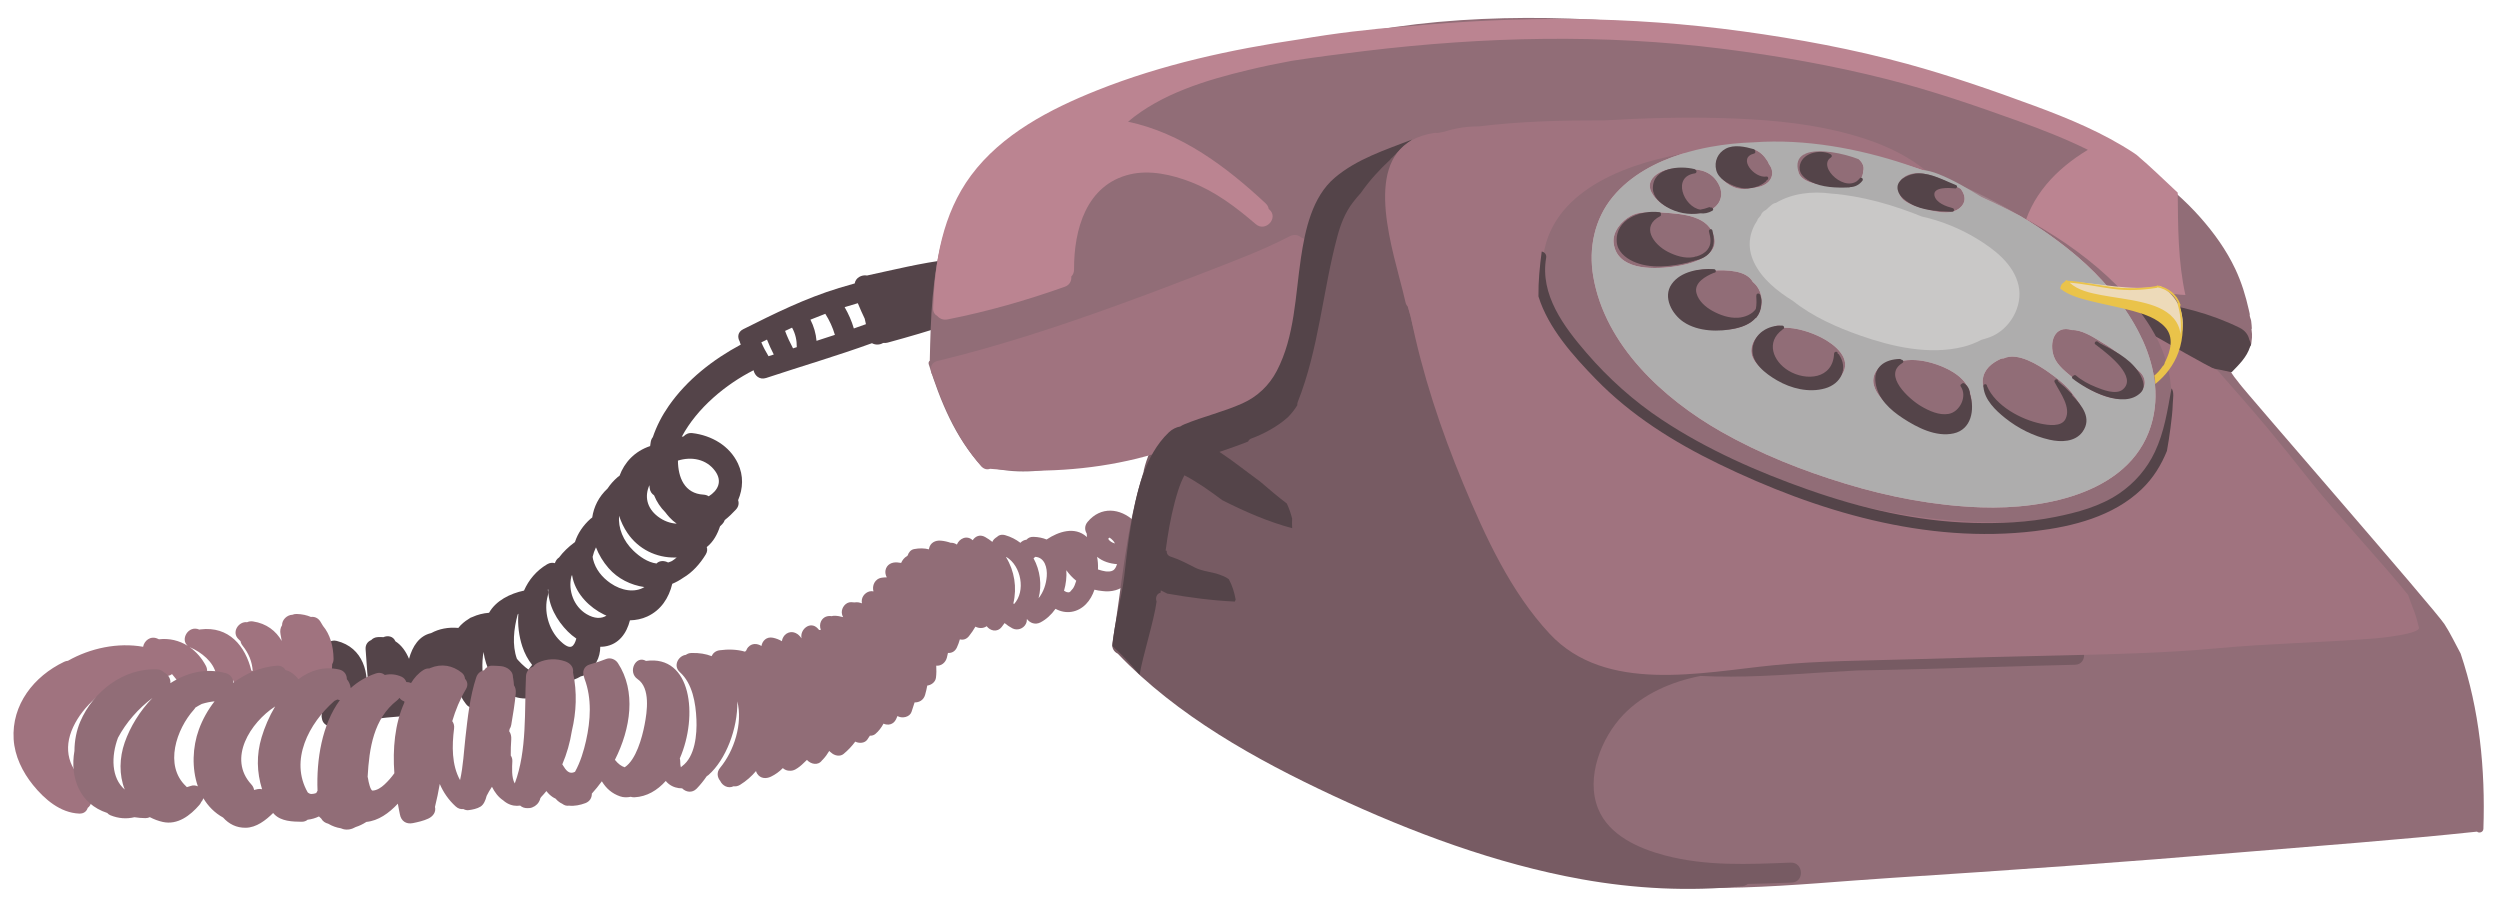 <?xml version="1.0" encoding="utf-8"?>
<!-- Generator: Adobe Illustrator 16.0.0, SVG Export Plug-In . SVG Version: 6.00 Build 0)  -->
<!DOCTYPE svg PUBLIC "-//W3C//DTD SVG 1.1//EN" "http://www.w3.org/Graphics/SVG/1.1/DTD/svg11.dtd">
<svg version="1.1" xmlns="http://www.w3.org/2000/svg" xmlns:xlink="http://www.w3.org/1999/xlink" x="0px" y="0px"
	 width="1182.001px" height="432.511px" viewBox="0 0 1182.001 432.511" enable-background="new 0 0 1182.001 432.511"
	 xml:space="preserve">
<g id="grid" display="none">
</g>
<g id="Layer_1">
	<g>
		<path fill="#544449" d="M454.742,128.46c-0.191-1.463-0.896-2.534-1.844-3.237c-0.656-1.596-2.149-2.76-4.429-2.483
			c-12.991,1.578-25.739,4.766-38.519,7.52c-0.005,0.001-0.01,0.003-0.018,0.004c-2.521-0.48-5.441,1.077-5.818,3.738
			c-2.492,0.696-4.979,1.411-7.456,2.167c-15.921,4.858-30.463,12.057-45.288,19.495c-2.605,1.305-2.778,3.793-1.664,5.739
			c0.042,0.18,0.096,0.365,0.159,0.552c0.114,0.328,0.241,0.654,0.359,0.982c-13.173,7.062-25.421,16.615-34.013,28.935
			c-3.215,4.612-5.774,9.554-7.559,14.822c-0.475,0.561-0.818,1.285-0.977,2.198c-0.112,0.663-0.204,1.337-0.291,2.013
			c-7.371,2.473-12.148,7.731-14.473,14.04c-0.281,0.164-0.562,0.357-0.83,0.587c-1.956,1.678-3.553,3.511-4.839,5.453
			c-4.171,3.857-6.499,8.638-7.244,13.701c-0.269,0.163-0.532,0.353-0.79,0.583c-3.455,3.087-6.059,6.868-7.381,11.045
			c-0.088,0.058-0.176,0.112-0.265,0.178c-2.824,2.093-5.288,4.461-7.261,7.109c-0.677,0.419-1.266,1.073-1.69,2.017
			c-0.093,0.215-0.183,0.435-0.272,0.651c-1.112-0.326-2.376-0.231-3.649,0.519c-5.136,3.03-8.724,7.414-10.942,12.448
			c-6.588,1.39-13.266,4.739-16.525,10.489c-2.815,0.213-5.462,0.892-7.832,1.983c-0.643,0.169-1.269,0.487-1.861,0.977
			c-1.856,1.113-3.502,2.509-4.838,4.204c-4.737-0.436-9.111,0.407-12.867,2.449c-5.615,1.266-8.826,6.216-10.438,12.17
			c-1.438-3.472-3.529-6.456-6.451-8.308c-1.02-2.431-3.582-2.848-5.693-1.935c-0.842-0.083-1.726-0.098-2.654-0.037
			c-1.348,0.09-2.369,0.627-3.077,1.4c-1.616,0.659-2.839,2.158-2.644,4.45c0.604,7.148,0.838,14.552,1.915,21.673
			c-0.804,0.594-0.909,0.615-1.936,0.868c0-0.004,0-0.007,0.003-0.009c0.033-0.013,0.03-0.021,0-0.021
			c2.105-11.202-1.133-23.425-13.637-26.559c-2.475-0.619-4.238,0.648-5.02,2.437c-1.068,1.091-1.674,2.657-1.268,4.513
			c1.76,7.975,1.658,17.251,0.014,25.438c-0.911,1.338-1.128,3.096-0.675,4.57c0.591,3.417,5.339,4.635,7.907,2.375
			c15.084-2.176,30.396-4.935,45.641-3.479c0.573,0.056,1.107,0.017,1.604-0.092c2.575,0.148,5.224-1.504,4.906-4.813
			c-0.58-6.068-1.467-12.114-2.554-18.115c0.347-0.042,0.689-0.131,1.025-0.288c0.242-0.123,0.492-0.231,0.746-0.332
			c0.05-0.02,0.143-0.049,0.246-0.077c0.029,0.053,0.058,0.101,0.089,0.151c-0.278-0.457,0.212,0.532,0.261,0.668
			c0.176,0.502,0.443,0.947,0.756,1.353c0.627,4.289,2.28,8.405,5.055,11.887c0.709,1.312,1.512,2.568,2.431,3.724
			c0.896,1.128,2.032,1.694,3.19,1.844c3.268,1.902,8.572-0.871,6.98-5.433c-0.006-0.016-0.011-0.031-0.016-0.046
			c0.428-1.488,0.147-3.17-1.293-4.553c-0.006-0.005-0.011-0.012-0.016-0.018c-1.227-5.329-1.529-11.083-0.613-16.493
			c2.144,14.625,13.699,27.921,29.611,19.251c1.229-0.671,1.898-1.605,2.148-2.608c0.782-0.905,1.357-1.977,1.744-3.168
			c3.943,1.06,8.246,0.616,12.506-1.938c0.668-0.094,1.359-0.362,2.05-0.867c4.708-3.44,7.135-7.863,7.146-13.126
			c0.68,0.001,1.363-0.034,2.045-0.131c6.73-0.958,10.468-6.31,11.98-12.371c2.824-0.069,5.623-0.633,8.189-1.811
			c6.51-2.988,10.254-8.836,11.825-15.454c1.823-0.763,3.562-1.723,5.189-2.866c4.386-2.564,7.96-6.619,10.628-10.995
			c0.773-1.265,0.852-2.474,0.488-3.505c3.141-2.515,5.031-6.045,6.275-9.811c0.374-0.354,0.744-0.715,1.1-1.086
			c0.568-0.597,0.928-1.228,1.121-1.863c1.951-1.545,3.738-3.285,5.314-5.003c1.306-1.421,1.494-3.03,1.016-4.421
			c2.346-5.471,2.648-11.552-0.076-17.332c-3.969-8.429-12.475-13.274-21.507-14.371c-1.787-0.216-3.204,0.462-4.166,1.527
			c-0.3,0.065-0.599,0.132-0.894,0.204c7.283-13.671,20.916-24.871,33.951-31.452c0.514,2.515,2.807,4.697,5.956,3.652
			c16.658-5.531,33.521-10.462,50.028-16.445c1.574,0.906,3.692,0.854,5.242-0.095c0.126-0.005,0.245-0.02,0.371-0.034
			c0.572,0.062,1.19,0.022,1.852-0.158c9.815-2.688,19.607-5.517,29.267-8.74c2.772,0.891,6.591-0.743,6.591-4.608
			C455.602,141.899,455.623,135.142,454.742,128.46z M250.895,315.204c-0.332,0.475-0.671,0.943-1.02,1.405
			c-0.061-0.039-0.125-0.073-0.184-0.114c0.486,0.306-1.064-0.837-1.334-1.056c-1.189-0.987-2.284-2.085-3.333-3.227
			c-0.189-0.207-0.407-0.466-0.637-0.749c-2.341-6.527-1.457-14.117,0.351-20.894c0.09-0.105,0.168-0.224,0.26-0.328
			c0.031-0.033,0.057-0.07,0.088-0.103c-0.412,5.21,0.251,10.577,1.871,15.538c1.057,3.223,2.654,6.193,4.643,8.708
			C251.352,314.613,251.113,314.886,250.895,315.204z M270.228,305.697c-1.556,0.686-3.798-1.148-5.39-2.682
			c-5.49-5.3-7.902-14.168-5.83-21.445c0.289-1.024,0.243-1.923-0.033-2.681c0.08-0.099,0.153-0.204,0.237-0.304
			c-0.044,7.566,4.072,14.821,9.282,20.029c1.182,1.184,2.531,2.303,3.994,3.297C272.023,303.633,271.323,305.21,270.228,305.697z
			 M277.33,290.363c-6.066-3.588-8.775-11.145-7.204-17.766c0.103-0.257,0.206-0.514,0.325-0.768
			c0.115,0.638,0.243,1.278,0.406,1.924c1.885,7.427,7.92,13.464,14.642,16.767c0.404,0.201,0.823,0.383,1.242,0.561
			C284.254,292.605,281.07,292.574,277.33,290.363z M288.615,275.709c-3.978-2.761-7.048-6.533-8.221-11.271
			c-0.1-0.392-0.159-0.78-0.201-1.165c0.338-1.507,0.864-3.013,1.578-4.487c1.363,3.501,3.373,6.853,5.971,9.834
			c4.349,4.992,10.477,8.024,16.936,8.945C300.178,280.325,293.893,279.37,288.615,275.709z M317.678,265.263
			c-0.58,0.274-1.182,0.493-1.801,0.681c-1.855-0.987-4.18-0.936-5.487,0.487c-4.174-0.57-8.011-3.258-10.939-6.081
			c-4.828-4.652-7.257-10.707-6.745-16.51c0.914,2.89,2.244,5.685,4.003,8.252c5.163,7.537,13.569,11.687,22.645,11.506
			c0.196-0.006,0.397-0.021,0.594-0.035C319.218,264.195,318.459,264.761,317.678,265.263z M311.033,244.206
			c-5.402-4.15-6.264-9.72-4.002-14.8c0.043,0.433,0.089,0.865,0.135,1.297c0.165,1.645,0.988,2.792,2.078,3.48
			c1.254,3.098,3.061,5.78,5.309,8.02c0.592,0.792,1.213,1.556,1.877,2.289c1.077,1.19,2.259,2.221,3.52,3.107
			C316.877,247.415,313.817,246.344,311.033,244.206z M338.117,222.7c3.631,4.995,1.204,9.292-3.035,11.951
			c-0.68-0.44-1.497-0.734-2.459-0.785c-9.037-0.482-12.045-8.216-12.097-16.094C326.883,215.775,333.977,217.001,338.117,222.7z
			 M363.357,168.412c-1.279-2.095-2.439-4.286-3.406-6.54c0.893-0.446,1.789-0.873,2.682-1.315c0.939,2.408,2.033,4.756,3.21,7.06
			C365.018,167.883,364.184,168.143,363.357,168.412z M374.938,164.7c-1.414-2.674-2.709-5.395-3.753-8.243
			c1.099-0.512,2.196-1.041,3.303-1.545c1.592,2.868,2.271,5.953,2.233,9.217C376.125,164.318,375.534,164.51,374.938,164.7z
			 M386.055,161.15c-0.289-3.484-1.289-6.889-2.883-10.009c2.321-0.962,4.666-1.89,7.035-2.774c1.96,3.101,3.511,6.438,4.533,9.958
			C391.849,159.278,388.953,160.22,386.055,161.15z M403.694,155.299c-1.009-3.5-2.521-6.909-4.353-10.073
			c0.082-0.028,0.162-0.057,0.245-0.084c1.995-0.619,3.998-1.215,6.002-1.792c0.021,0.053,0.033,0.104,0.052,0.155
			c0.988,2.423,2.074,4.811,3.201,7.177c0.208,0.87,0.401,1.735,0.57,2.587C407.508,153.959,405.602,154.635,403.694,155.299z"/>
		<path fill="#916D77" d="M1163.382,308.996c-2.577-4.723-4.869-9.646-7.646-13.912c-4.428-6.811-94.228-109.872-97.201-114.056
			c-0.052-0.072-0.09-0.147-0.135-0.22c-1.447-1.693-2.746-3.522-3.941-5.358c-0.893-1.367-0.904-3.125,0.469-4.22
			c1.05-0.841,2.851-0.899,3.871,0.056c1.956-2.806,3.819-5.687,5.587-8.584c0.128-1.007,0.244-2.01,0.346-3.016
			c0.011-0.59,0.013-1.176,0.011-1.759c-0.074-0.829-0.162-1.659-0.249-2.487c0.067,0.025,0.124,0.043,0.187,0.067
			c-0.055-1.215-0.156-2.428-0.314-3.635c-0.045-0.217-0.084-0.438-0.125-0.656c-0.121-0.388-0.236-0.781-0.379-1.163
			c-0.214-0.558-0.248-1.079-0.173-1.562c-0.087-0.409-0.183-0.817-0.272-1.225c-0.023-0.08-0.044-0.159-0.064-0.239
			c-0.047-0.153-0.062-0.296-0.086-0.441c-1.496-6.618-3.434-13.064-6.41-19.371c-4.255-9.016-10.086-17.133-16.686-24.568
			c-13.936-15.7-31.83-27.66-50.123-37.688C945.152,40.353,895.122,28,844.932,19.736c-54.602-8.99-109.635-14.328-164.945-9.365
			c-27.062,2.427-53.753,7.964-80.182,14.118c-25.125,5.852-50.53,11.509-75.225,19.016c-16.822,5.111-33.071,12.054-47.578,22.078
			c-0.474,0.327-0.692,0.763-0.734,1.207c-15.024,11.132-24.846,26.06-30.13,44.29c-5.528,19.068-6.097,39.308-6.531,59.021
			c-0.005,0.134,0.005,0.254,0.027,0.367c-0.478,0.392-0.757,1.017-0.519,1.782c5.428,17.331,12.51,34.769,25.073,48.217
			c0.711,0.757,1.584,0.598,2.163,0.059c26.489,7.642,52.629-5.053,78.283-10.921c-3.992,15.359-6.508,31.039-8.713,46.745
			c-2.256,16.05-5.04,32.177-6.467,48.319c-0.055,0.587,0.158,1.062,0.488,1.409c-0.064,0.465,0.093,0.957,0.607,1.346
			c15.41,11.719,30.967,23.272,47.494,33.388c17.762,10.873,36.934,18.809,55.574,27.991c19.602,9.659,38.981,19.786,59.225,28.077
			c19.146,7.842,39.139,13.567,59.345,17.938c0.58,0.126,1.05-0.03,1.393-0.328c46.108,9.872,94.454,3.537,140.974,0.556
			c55.411-3.552,110.76-7.48,166.091-12.166c36.828-3.117,73.738-5.759,110.489-9.684c0.898,0.879,2.954,0.372,3.016-1.33
			C1175.117,363.708,1172.302,335.385,1163.382,308.996z"/>
		<path fill="#A0737F" d="M152.725,295.949c-0.422-0.756-0.861-1.5-1.342-2.219c-1.144-1.708-2.805-2.252-4.374-2.037
			c-1.954-0.842-4.192-1.339-6.738-1.408c-0.776-0.021-1.443,0.116-2.009,0.371c-2.461,0.058-4.934,2.26-4.912,4.964
			c-0.812,1.174-1.021,2.73-0.721,4.275c0.207,1.049,0.389,2.1,0.572,3.153c-2.69-4.75-7.233-8.289-13.594-9.244
			c-1.061-0.159-1.992,0.004-2.779,0.38c-3.957-0.559-7.658,4.802-3.914,8.164c0.285,0.258,0.555,0.526,0.823,0.795
			c0.094,0.695,0.392,1.417,0.962,2.132c2.932,3.682,4.492,7.553,4.793,11.995c-0.206-0.087-0.428-0.157-0.656-0.216
			c-2.83-11.643-10.632-21.13-24.045-19.475c-0.189,0.024-0.371,0.055-0.547,0.094c-0.014-0.006-0.029-0.014-0.045-0.019
			c-5.086-2.219-9.117,4.644-5.47,7.685c-3.939-2.474-8.606-3.665-13.612-3.085c-0.22-0.105-0.435-0.213-0.65-0.309
			c-3.396-1.506-6.323,1.067-6.803,3.852c-11.972-2.121-24.961,0.617-35.547,6.62c-0.596,0.048-1.204,0.201-1.816,0.494
			c-14.277,6.833-24.859,20.225-23.85,36.596c0.492,7.966,4.19,15.505,9.141,21.623c5.434,6.715,12.826,13.145,21.834,13.535
			c2.234,0.096,3.561-1.119,4.049-2.704c1.745-1.247,2.349-3.959,1.426-6.09c0.771-1.61,0.597-3.545-1.287-4.986
			c-9.208-7.034-11.955-16.612-6.994-27.194c4.812-10.275,14.773-18.309,25.014-22.752c0.656-0.285,1.191-0.663,1.621-1.104
			c3.816,0.209,7.545,0.903,10.99,2.102c2.658,0.924,4.474-0.58,5.095-2.653c1.528,0.599,2.931,0.267,3.995-0.565
			c1.406,1.582,2.67,3.272,3.759,5.008c2.487,3.975,7.733,1.867,8.573-1.656c2.853-0.539,5.465-3.89,3.656-7.316
			c-1.908-3.609-4.553-6.641-7.704-8.835c0.099,0.052,0.201,0.105,0.31,0.153c5.234,2.282,11.029,6.798,12.236,12.704
			c0.473,2.301,3.172,3.521,5.337,3.165c0.749,0.148,1.546,0.113,2.331-0.142c0.135-0.045,0.271-0.098,0.4-0.156
			c0.652,2.349,2.734,3.52,4.771,3.592c0.776,0.658,1.81,1.08,3.085,1.08c1.978,0,3.248-0.999,3.861-2.343
			c0.805,0.44,1.717,0.678,2.572,0.626c1.088-0.067,1.98-0.458,2.68-1.055c1.537,1.416,4.123,1.75,6.006,0.637
			c0.591,0.265,1.272,0.418,2.042,0.418c0.746,0,1.396-0.143,1.938-0.393c0.664,4.923,7.946,4.778,9.182,0.297
			c1.49,0.512,3.267,0.384,4.629-0.539c2.26,0.366,4.734-0.674,5.333-3.564c0.43-2.093,0.664-4.236,0.716-6.395
			c0.419-0.697,0.672-1.546,0.654-2.55C157.625,305.494,156.048,299.896,152.725,295.949z"/>
		<path fill="#916D77" d="M546.115,257.26c-2.33-3.21-5.049-6.104-8.083-8.658c-0.159-0.134-0.337-0.239-0.509-0.353
			c-0.232-0.626-0.617-1.236-1.207-1.792c-6.683-6.327-15.924-7.161-22.114,0.311c-1.515,1.828-1.372,3.91-0.403,5.494
			c0.021,0.565,0.053,1.127,0.118,1.682c-0.081-0.075-0.161-0.159-0.243-0.231c-5.588-4.93-13.227-2.364-18.701,1.275
			c-0.041,0.026-0.079,0.058-0.12,0.086c-1.787-0.729-3.835-1.183-6.187-1.257c-1.503-0.05-2.596,0.491-3.302,1.334
			c-1.11,0.138-2.157,0.654-2.915,1.483c0,0.004-0.004,0.008-0.01,0.012c-2.066-1.585-4.451-2.829-7.143-3.603
			c-1.756-0.507-3.153-0.02-4.086,0.95c-0.09,0.05-0.183,0.083-0.268,0.135c-0.312,0.264-0.623,0.529-0.938,0.792
			c-0.35,0.39-0.617,0.824-0.824,1.287c-1.066-0.837-2.195-1.628-3.416-2.316c-2.468-1.392-4.706-0.312-5.864,1.538
			c-2.819-2.619-6.394-0.741-7.475,2.046c-0.973-0.643-1.987-0.9-2.962-0.845c-1.457-0.511-3.002-0.862-4.631-1.011
			c-2.557-0.239-5.008,0.954-5.569,3.682c-0.025,0.14-0.048,0.283-0.06,0.425c-2.166-0.56-4.518-0.607-7.074-0.107
			c-1.514,0.296-2.55,1.575-2.993,3.026c-0.117,0.106-0.235,0.206-0.347,0.318c-1.227,0.669-2.145,1.856-2.734,3.188
			c-0.596-0.101-1.197-0.183-1.816-0.234c-2.561-0.213-5.008,0.936-5.57,3.683c-0.217,1.082,0.021,2.331,0.604,3.376
			c-0.742,0.005-1.494,0.046-2.259,0.148c-3.519,0.461-4.798,3.897-4.036,6.498c-2.442-0.626-4.985,1.374-5.462,3.708
			c-0.138,0.68-0.127,1.329,0.01,1.931c-0.55-0.203-1.123-0.371-1.733-0.467c-0.561-0.084-1.168-0.067-1.772,0.036
			c-0.52-0.061-1.049-0.108-1.599-0.121c-2.566-0.062-4.576,2.584-4.43,4.99c0.049,0.793,0.276,1.494,0.635,2.091
			c-1.385-0.387-2.806-0.683-4.354-0.647c-0.339,0.009-0.684,0.084-1.026,0.184c-2.019-0.316-3.998,0.329-5.05,2.393
			c-0.594,1.169-0.633,2.756-0.115,4.076c-0.271,0.018-0.533,0.042-0.791,0.081c-0.232-0.266-0.467-0.53-0.717-0.79
			c-3.513-3.688-8.49,0.591-7.619,4.653c-0.016-0.006-0.033-0.008-0.053-0.013c-0.184-0.233-0.358-0.472-0.545-0.702
			c-1.65-1.975-4.168-2.93-6.526-1.414c-1.13,0.726-1.97,2.121-2.167,3.553c-1.258-0.749-2.66-1.313-4.205-1.637
			c-3.061-0.638-5.046,1.499-5.445,3.894c-2.032-1.252-4.502-1.398-6.279,0.557c-0.387,0.423-0.69,0.953-0.896,1.532
			c-0.219,0.182-0.414,0.385-0.58,0.606c-3.883-1.14-8.167-1.196-12.047-0.667c-1.9,0.258-3.146,1.389-3.766,2.779
			c-2.677-1.057-5.832-1.602-9.534-1.492c-1.085,0.031-1.956,0.362-2.626,0.875c-3.5,0.412-6.249,5.125-2.85,8.186
			c6.014,5.414,7.498,14.687,7.828,22.36c0.299,6.989-0.565,17.541-6.773,22.096c-0.215,0.161-0.407,0.332-0.59,0.506
			c-0.229-0.733-0.279-1.499-0.295-2.822c-0.012-0.495-0.082-0.941-0.202-1.35c8.782-20.095,5.528-49.091-15.985-46.104
			c-4.881-2.875-8.82,5.299-3.963,8.607c6.148,4.19,4.476,15.467,3.312,21.496c-1.212,6.327-4.074,16.61-9.307,20.098
			c-0.042,0.025-0.077,0.054-0.112,0.083c-1.542-0.476-3.043-1.561-4.521-3.389c-0.037-0.042-0.074-0.078-0.107-0.12
			c7.484-14.786,10.16-32.449,1.393-45.79c-1.119-1.702-3.457-2.696-5.434-1.932c-2.529,0.978-5.102,1.869-7.723,2.575
			c-3.081,0.83-3.738,3.68-2.826,5.983c0.055,0.27,0.127,0.544,0.233,0.825c3.535,9.405,2.86,19.716,0.695,29.361
			c-1.026,4.574-2.627,10.022-5.204,14.636c-2.715,1.379-4.234-0.578-5.916-3.391c-0.025-0.049-0.061-0.091-0.088-0.138
			c2.152-5.022,3.661-10.382,4.518-15.811c2.13-8.962,2.543-18.264,0.559-27.586c0.4-2.629-1.374-4.488-3.723-5.305
			c-4.166-1.45-8.693-1.296-12.703,0.568c-1.014,0.469-1.882,1.152-2.466,1.992c-1.763,0.633-3.249,2.15-3.358,4.49
			c-0.766,16.396,0.566,34.958-5.293,50.677c-1.633-2.654-1.281-7.793-1.154-10.475c0.051-1.132-0.25-2.02-0.749-2.693
			c-0.022-2.56,0.05-5.117,0.232-7.671c0.101-1.431-0.21-2.808-0.976-3.857c0.068-0.356,0.143-0.709,0.209-1.066
			c0.364-0.521,0.634-1.162,0.767-1.942c0.837-4.991,1.692-9.971,2.144-15.016c0.125-1.36-0.166-2.678-0.863-3.707
			c-0.07-1.032-0.171-2.062-0.336-3.093c-0.036-0.214-0.084-0.422-0.139-0.629c0.008-0.977-0.238-1.956-0.818-2.712
			c-1.012-1.312-2.07-1.894-3.613-2.375c-0.551-0.17-1.142-0.216-1.709-0.262c-1.289-0.105-2.569-0.167-3.861-0.171
			c-1.529-0.004-2.856,0.902-3.654,2.147c-1.592,0.354-3.061,1.417-3.696,3.338c-3.021,9.152-4.026,18.868-5.114,28.402
			c-0.742,6.511-1.053,13.609-2.548,20.201c-3.999-7.189-3.855-16.225-2.823-24.407c0.178-1.393-0.191-2.563-0.864-3.469
			c1.562-5.224,3.599-10.29,6.452-15.072c1.152-1.928,0.732-3.721-0.414-4.957c-0.129-1.079-0.594-2.105-1.473-2.815
			c-4.395-3.556-9.668-4.47-14.938-2.284c-0.159,0.062-0.312,0.135-0.454,0.209c-0.885-0.065-1.83,0.146-2.785,0.738
			c-2.424,1.51-4.372,3.686-5.862,6.167c-0.614-0.3-1.333-0.475-2.154-0.475c-0.025,0-0.046,0.002-0.069,0.002
			c-0.396-1.072-1.147-2.004-2.235-2.501c-2.584-1.179-5.337-1.45-7.937-0.845c-1.059-0.891-2.521-1.296-4.248-0.72
			c-4.631,1.542-8.562,3.93-11.896,6.926c-0.173-1.542-0.816-3.041-1.82-4.217c0.006-2.001-1.098-3.992-3.616-4.565
			c-7.364-1.676-13.835,0.454-19.269,4.578c-0.975-1.26-2.128-2.353-3.615-3.302c-0.774-0.493-1.623-0.814-2.509-1.019
			c-0.764-1.306-2.146-2.218-4.142-2.059c-7.566,0.604-14.587,3.596-20.543,8.103c-0.048-1.965-1.137-3.925-3.552-4.584
			c-9.437-2.568-18.467-0.242-26.2,4.748c0.28-2.008-1.047-4.207-3.027-5.126c-0.8-0.814-1.907-1.37-3.315-1.424
			c-15.868-0.61-30.167,10.494-36.245,24.697c-1.801,4.208-2.735,9.007-2.764,13.849c-2.203,12.683,2.438,25.099,15.521,29.365
			c0.388,0.462,0.876,0.84,1.466,1.076c3.882,1.573,7.658,1.812,11.375,0.93c1.705,0.27,3.445,0.415,5.199,0.433
			c0.821,0.006,1.506-0.173,2.086-0.464c1.944,1.022,4.012,1.798,6.133,2.269c7.016,1.557,13.016-3.087,17.303-8.058
			c0.373-0.435,0.649-0.884,0.842-1.339c0.475-0.524,0.824-1.141,1.032-1.81c2.226,3.736,5.307,6.903,9.327,9.123
			c2.738,3.035,6.248,4.894,10.717,4.828c4.971-0.074,9.449-3.508,12.941-6.985c0.182,0.214,0.372,0.426,0.568,0.63
			c3.231,3.313,8.566,3.474,12.848,3.522c1.232,0.016,2.188-0.362,2.885-0.97c1.922-0.214,3.717-0.754,5.363-1.553
			c0.348,0.353,0.701,0.687,1.063,1.007c0.723,1.319,1.968,2.124,3.308,2.43c1.885,1.112,3.881,1.854,5.953,2.161
			c0.349,0.151,0.705,0.286,1.087,0.389c2.124,0.572,4.157,0.057,5.951-0.977c1.646-0.513,3.311-1.294,4.981-2.372
			c0.02-0.013,0.041-0.029,0.062-0.046c5.615-0.532,10.656-4.084,14.881-8.622c0.285,1.734,0.691,3.451,0.963,4.979
			c0.564,3.219,2.965,4.865,6.178,4.207c2.459-0.505,5.008-1.069,7.293-2.146c2.201-1.037,3.725-3.054,3.132-5.535
			c0.897-3.562,1.617-7.186,2.267-10.833c1.676,3.911,4.111,7.525,7.547,10.652c1.151,1.047,2.42,1.368,3.602,1.206
			c0.761,0.413,1.615,0.633,2.457,0.532c1.783-0.211,4.133-0.69,5.684-1.687c1.486-0.956,2.328-2.898,2.872-5.07
			c0.39-0.715,0.782-1.435,1.159-2.162c0.476-0.695,0.921-1.411,1.354-2.133c1.269,2.557,2.986,4.887,5.331,6.436
			c0.536,0.473,1.113,0.912,1.763,1.281c2.099,1.199,4.212,1.488,6.247,1.175c0.979,0.887,2.156,1.217,3.452,1.215
			c0.757,0,1.581-0.054,2.278-0.364c1.162-0.518,1.328-0.621,2.291-1.498c0.46-0.423,0.786-1.015,1.079-1.57
			c0.214-0.407,0.351-0.834,0.43-1.269c0.146-0.201,0.288-0.404,0.429-0.608c0.853-0.888,1.662-1.817,2.441-2.776
			c0.822,1.091,1.806,2.064,3.01,2.862c0.404,0.269,0.824,0.482,1.258,0.666c0.342,0.402,0.721,0.78,1.131,1.136
			c0.685,0.586,1.412,1.041,2.17,1.389c0.875,0.689,1.963,1.042,3.125,0.847c2.563,0.288,5.271-0.276,7.717-1.186
			c2.213-0.822,3.122-2.677,3.079-4.518c1.638-1.806,3.226-3.749,4.728-5.821c2.074,3.417,4.783,5.789,8.621,7.123
			c1.621,0.564,3.351,0.56,5.047,0.209c0.531,0.176,1.129,0.264,1.797,0.23c5.778-0.298,10.75-3.243,14.757-7.721
			c0.425,0.535,0.909,1.027,1.469,1.458c1.899,1.462,4.065,2.045,6.277,2.042c1.724,1.753,4.681,2.394,6.883,0.114
			c1.708-1.771,3.285-3.731,4.724-5.831c0.29-0.167,0.574-0.364,0.852-0.607c8.17-7.167,13.902-21.992,13.627-34.816
			c2.633,10.545-1.475,23.384-8.164,31.462c-1.73,2.092-1.291,4.513,0.064,6.142c1.033,2.214,3.639,3.813,6.348,2.551
			c0.967,0.14,2.014-0.037,3.065-0.687c2.95-1.817,5.435-4.03,7.526-6.512c0.123,0.449,0.303,0.868,0.535,1.236
			c1.525,2.369,4.211,2.524,6.525,1.415c2.139-1.026,4.01-2.404,5.613-4.035c0.907,0.801,2.089,1.297,3.375,1.238
			c0.832,0.039,1.711-0.142,2.595-0.636c1.413-0.786,2.757-1.874,4.009-3.136c0.49-0.434,0.969-0.882,1.418-1.347
			c1.82,2.022,5.214,2.827,7.096,0.261c0.013-0.019,0.021-0.038,0.038-0.057c0.132-0.115,0.266-0.239,0.393-0.372
			c1.158-1.221,2.163-2.6,3.022-4.075c0.272,0.305,0.581,0.573,0.914,0.807c1.52,1.432,4.156,2.027,5.854,0.624
			c2.137-1.768,3.967-3.718,5.529-5.835c1.836,0.923,4.466,0.807,5.701-0.96c0.43-0.611,0.828-1.228,1.223-1.848
			c0.922,0.047,1.833-0.186,2.564-0.794c1.589-1.326,2.861-3.024,3.869-4.89c2.066,0.918,4.666,0.541,5.938-2.091
			c0.241-0.5,0.449-1.013,0.664-1.524c0.09,0.056,0.183,0.113,0.284,0.163c2.069,1.052,5.48,0.359,6.345-2.07
			c0.533-1.5,1.01-3.013,1.467-4.523c2.068,0.063,4.226-1.014,4.957-3.535c0.422-1.461,0.764-2.938,1.037-4.427
			c1.959-0.244,3.861-1.682,4.111-3.727c0.234-1.923,0.242-3.802,0.131-5.678c2.396,0.212,4.391-1.457,5.018-3.762
			c0.206-0.749,0.372-1.504,0.525-2.264c1.639,0.13,3.287-0.588,4.205-2.548c0.592-1.261,1.056-2.555,1.42-3.876
			c1.446,0.396,3.042,0.044,4.3-1.517c1.153-1.44,2.175-2.939,3.057-4.488c1.608,0.86,3.707,0.952,5.321-0.213
			c1.635,2.167,4.859,3.098,7.066,0.409c0.502-0.612,0.969-1.243,1.408-1.884c1.146,0.967,2.394,1.807,3.691,2.487
			c2.283,1.191,5.192,0.201,6.348-2.071c0.369-0.729,0.523-1.509,0.498-2.273c0.015-0.015,0.03-0.03,0.046-0.045
			c1.349,1.807,3.843,2.896,6.384,1.575c2.799-1.458,5.191-3.708,7.102-6.411c4.875,2.669,10.387,1.86,14.389-2.205
			c1.869-1.899,3.152-4.281,4.031-6.843c1.185,0.296,2.412,0.514,3.692,0.635c9.022,1.229,15.671-4.905,16.733-13.816
			c0.562-0.293,1.066-0.671,1.469-1.128c0.619,0.114,1.244,0.079,1.855-0.073c1.148,0.263,2.387,0.094,3.5-0.622
			C546.775,262.453,547.629,259.342,546.115,257.26z M58.949,351.075c-2.486,7.124-2.754,15.237,0.04,22.234
			c-6.409-5.481-6.473-15.75-3.21-24.494c3.829-7.213,9.646-13.858,16.303-18.813C66.129,336.109,61.523,343.68,58.949,351.075z
			 M94.033,344.901c-3.012,8.254-3.432,18.349-0.486,26.889c-1.043-0.49-2.251-0.613-3.374-0.187
			c-0.627,0.237-1.23,0.422-1.823,0.558c-0.122-0.142-0.252-0.282-0.4-0.417c-10.46-9.828-4.508-27.061,3.742-36.237
			c0.282-0.312,0.502-0.632,0.684-0.958c1.006-0.627,2.022-1.209,3.049-1.731c2.01-0.618,4.027-1.032,6.02-1.228
			C98.288,335.636,95.762,340.162,94.033,344.901z M123.688,348.588c-2.502,8.383-2.297,16.399,0.217,24.573
			c-0.596-0.178-1.289-0.215-2.082-0.067c-0.415,0.079-1.027,0.246-1.701,0.408c-0.128-0.901-0.525-1.804-1.281-2.618
			c-11.339-12.28-0.447-29.271,11.244-36.885C127.232,338.808,125.072,343.95,123.688,348.588z M150.127,373.858
			c-0.199,0.396-0.407,0.762-0.625,1.104c-0.678,0.246-1.396,0.409-2.183,0.436c-0.659,0.02-1.271-0.283-1.829-0.75
			c-8.67-15.137,0.479-32.639,12.677-43.307c0.458-0.225,0.907-0.425,1.353-0.611c0.376,0.142,0.768,0.232,1.168,0.277
			C152.244,342.558,149.549,359.138,150.127,373.858z M191.172,332.22c-4.566,10.057-5.545,21.925-4.723,33.367
			c-1.365,1.941-2.959,3.729-4.683,5.339c-1.497,1.401-3.512,2.769-5.593,2.865c-1.018,0.045-1.965-4.184-2.166-5.701
			c-0.038-0.3-0.105-0.576-0.188-0.843c0.751-13.563,2.831-27.481,13.905-36.1c0.473-0.367,0.844-0.778,1.133-1.212
			c0.543,0.773,1.327,1.378,2.322,1.699C191.168,331.834,191.163,332.028,191.172,332.22z M479.417,285.641
			c-0.009-0.012-0.022-0.033-0.031-0.038c-0.093-0.13-0.176-0.266-0.263-0.398c1.768-7.396,0.51-15.294-3.443-21.739
			c0.039-0.038,0.078-0.082,0.121-0.122C482.818,267.486,485.085,279.538,479.417,285.641z M494.912,272.433
			c-0.275,3.751-1.536,7.523-3.875,10.401c1.654-6.273,0.742-13.182-2.371-18.86c0.246-0.178,0.478-0.373,0.696-0.591
			c0.038-0.039,0.064-0.081,0.104-0.119C494.021,263.583,495.201,268.521,494.912,272.433z M507.312,278.217
			c-0.188,0.265-1.555,1.703-0.896,1.151c-0.955,0.798-0.592,0.56-1.227,0.703c-0.031-0.002-0.277-0.001-0.796-0.11
			c-0.253-0.056-0.753-0.312-1.319-0.653c0.925-3.203,1.307-6.543,1.091-9.709c1.354,1.901,2.915,3.579,4.683,4.98
			C508.407,276.097,507.852,277.448,507.312,278.217z M524.536,254.167c0.542,0.278,1.065,0.746,1.696,1.411
			c0.342,0.364,0.646,0.836,0.921,1.377c-1.362-0.374-2.503-1.05-3.219-2.188C524.129,254.527,524.332,254.334,524.536,254.167z
			 M526.899,269.144c-0.798,0.919-2.114,1.162-3.575,1.055c-0.22-0.039-0.441-0.064-0.681-0.071
			c-1.044-0.148-2.136-0.441-3.149-0.778c-0.133-0.042-0.255-0.073-0.381-0.103c0.007-0.108,0.016-0.216,0.018-0.323
			c0.07-1.84-0.062-3.77-0.428-5.66c0.022,0.017,0.037,0.035,0.057,0.05c2.692,2.187,5.988,3.165,9.385,3.419
			C527.85,267.69,527.429,268.53,526.899,269.144z"/>
		<path fill="#BB8491" d="M1029.625,91.081c-6.455-5.986-12.714-12.182-19.449-17.86c-0.361-0.25-0.721-0.508-1.082-0.758
			c-14.591-9.647-30.93-16.42-47.289-22.459c-19.797-7.308-39.803-14.25-60.164-19.814c-25.494-6.966-51.529-11.78-77.697-15.371
			c-53.075-7.29-106.234-7.415-159.463-2.265c-0.283-0.029-0.583-0.037-0.902-0.011c-16.18,1.244-32.474,3.202-48.587,5.958
			c-32.907,4.851-65.593,11.94-96.392,24.242c-22.109,8.831-44.986,20.67-59.477,40.186c-13.487,18.171-17.219,40.64-17.939,62.75
			c-0.062,1.864,0.786,3.1,1.992,3.745c1.096,1.23,2.758,2,4.754,1.607c18.831-3.7,37.414-9.029,55.494-15.448
			c2.379-0.843,3.265-2.884,3.079-4.837c0.797-0.806,1.318-1.927,1.313-3.36c-0.102-18.856,5.78-40.011,26.35-44.928
			c9.458-2.263,19.93,0.137,28.791,3.562c11.756,4.55,21.299,11.836,30.787,19.962c4.621,3.963,10.98-3.018,6.358-6.978
			c-0.084-0.071-0.173-0.145-0.253-0.219c-0.145-0.92-0.598-1.834-1.461-2.642c-18.616-17.354-39.787-33.277-65.05-38.602
			c15.784-13.343,37.137-19.722,56.813-24.446c6.811-1.636,13.704-3.076,20.641-4.354c11.689-1.79,23.389-3.296,35-4.69
			c56.016-6.723,112.262-8.073,168.309-1.027c26.243,3.299,52.33,7.897,77.979,14.395c21.195,5.371,41.852,12.476,62.404,19.89
			c11.059,3.988,22.1,8.297,32.662,13.516C972.245,79.8,959.9,92.6,956.142,110.134c-0.417,1.941,0.585,4.345,2.487,5.148
			c9.262,3.915,18.281,8.353,26.742,13.803c4.15,2.671,8.014,5.771,11.619,9.132c0.518,0.487,1.026,0.986,1.522,1.491
			c0.159-0.006,0.317-0.018,0.479-0.024c0.648-1.131,1.922-1.814,3.469-1.093c2.044,0.957,4.848,0.277,7.035,0.148
			c0.074-0.003,0.154-0.006,0.234-0.01c0.485-0.942,1.438-1.619,2.814-1.468c4.08,0.446,8.145,1.029,12.217,1.5
			c2.131,0.125,4.255,0.319,6.37,0.591c0.706,0.047,1.416,0.088,2.122,0.122C1029.742,123.616,1029.785,107.282,1029.625,91.081z"/>
		<path fill="#775B63" d="M980.51,304.875c-0.257,0.007-0.51,0.01-0.769,0.017c-0.122-0.008-0.243-0.017-0.376-0.017
			c-28.194,0.01-56.381,0.63-84.552,1.854c-2.39,0.104-4.776,0.223-7.171,0.346c-23.054,0.425-46.114,0.668-69.197,0.5
			c-8.76-0.063-17.865-0.073-26.656,1.298c-17.527-2.007-34.59-6.715-49.262-16.894c-26.793-18.587-40.241-49.434-52.599-78.432
			c-13.319-31.249-26.899-64.843-28.545-99.157c-0.681-14.235,1.459-29.814,12.831-39.61c1.541-1.327,1.772-2.919,1.235-4.302
			c-0.749-2.653-3.972-4.993-7.28-3.417c-23.989,11.405-37.508,33.396-45.911,57.719c-4.24,12.279-7.179,24.973-10.29,37.572
			c-3.121,12.614-6.578,25.175-10.206,37.669c-10.823,3.629-22.321,5.168-33.719,4.738c-0.545-0.02-1.031,0.038-1.467,0.159
			c-4.272-0.417-8.519-1.086-12.763-1.787c-2.385-0.397-4.123,0.84-4.971,2.529c-0.207,0.185-0.41,0.39-0.601,0.631
			c-3.745,4.674-6.069,10.166-7.433,15.967c-0.072,0.296-0.105,0.576-0.123,0.848c-8.385,26.31-10.116,53.789-14.752,80.963
			c-0.412,2.413,0.852,4.164,2.57,5c28.051,29.366,65.219,50.041,101.666,67.059c37.244,17.391,77.192,32.341,117.776,39.606
			c24.854,4.448,50.663,5.833,75.798,3.254c1.078-0.111,1.941-0.505,2.605-1.07c6.939-0.081,13.904-0.381,20.846-0.648
			c6.085-0.231,5.533-9.656-0.554-9.424c-20.113,0.768-39.86,1.783-59.513-3.422c-12.334-3.269-26.402-9.413-31.518-22.051
			c-5.998-14.809,1.486-33.515,11.865-44.397c9.524-9.981,22.99-15.758,36.564-18.389c19.16,0.998,38.67-0.451,57.232-1.62
			c5.579-0.353,11.156-0.67,16.734-0.97c20.817-0.337,41.627-0.973,62.438-1.589c13.536-0.402,27.077-0.795,40.62-1.11
			C987.153,314.157,986.594,304.733,980.51,304.875z"/>
		<path fill="#A0737F" d="M618.796,116.516c-0.171-2.312-1.646-3.663-3.39-4.11c-1.413-1.254-3.488-1.818-5.592-0.724
			c-12.955,6.734-26.75,11.844-40.34,17.131c-13.687,5.327-27.422,10.52-41.23,15.515c-27.879,10.086-56.125,19.368-84.961,26.333
			c-3.57,0.865-3.904,4.466-2.318,6.876c5.57,15.359,12.015,30.475,22.918,42.862c1.312,1.492,2.871,1.744,4.234,1.252
			c23.282,1.979,46.615,0.738,69.367-4.814c24.35-5.942,45.779-17.627,64.852-33.714c0.998-0.841,1.54-1.872,1.731-2.935
			C615.422,161.153,620.426,138.583,618.796,116.516z"/>
		<path fill="#544449" d="M631.111,84c-10.752,9.098-14.051,24.727-16.028,37.944c-2.674,17.843-2.9,37.132-11.421,53.432
			c-3.58,6.838-9.131,12.158-16.285,15.365c-8.881,3.983-18.445,6.169-27.43,9.881c-0.679,0.279-1.314,0.626-1.906,1.019
			c-1.955,0.332-3.843,1.293-5.395,2.762c-11.643,11.04-15.41,28.964-17.981,44.14c-1.351,7.991-2.228,16.054-3.149,24.104
			c-1.036,9.013-4.826,22.517-5.559,32.833c4.664,4.15,8.861,8.751,12.849,13.553c1.556-9.253,6.781-25.357,8.034-34.64
			c-0.67-1.651,0.022-3.809,1.864-4.114c0.04-0.384,0.089-0.766,0.132-1.147c1.014,0.521,2.031,1.029,3.051,1.53
			c10.558,1.862,21.242,3.279,31.949,3.768c0.146-0.312,0.281-0.628,0.385-0.949c-0.623-3.413-1.602-6.681-3.214-9.598
			c-1.054-0.788-2.271-1.423-3.596-1.872c-0.786-0.27-1.569-0.552-2.351-0.836c-0.295-0.067-0.594-0.132-0.883-0.204
			c-3.008-0.709-6.445-1.218-9.218-2.628c-3.749-1.901-7.423-3.878-11.446-5.149c-1.456-0.459-1.991-1.605-1.891-2.758
			c-0.172-0.048-0.338-0.096-0.511-0.136c0.267-1.951,0.543-3.898,0.843-5.843c1.177-7.628,2.737-15.211,5.08-22.572
			c0.777-2.453,1.758-4.873,2.951-7.158c6.361,3.316,12.182,7.486,17.924,11.776c10.599,5.353,21.646,10.209,33.049,13.24
			c-0.104-1.527-0.123-3.041-0.029-4.532c-0.631-2.476-1.443-4.877-2.533-7.157c-4.339-3.265-8.492-6.892-12.656-10.417
			c-6.406-4.637-12.582-9.615-19.176-13.97c4.568-1.58,9.129-3.118,13.535-4.895c0.248-0.62,0.754-1.154,1.6-1.467
			c5.504-2.022,12.119-5.446,17.222-10.04c1.704-1.738,3.22-3.63,4.459-5.691c-0.065-0.45-0.021-0.947,0.192-1.48
			c10-25.183,11.762-52.373,18.747-78.363c1.562-5.813,3.672-11.245,7.362-16.066c1.201-1.564,2.475-3.06,3.785-4.524
			c3.938-5.661,8.656-10.839,13.73-15.547c0.016-0.016,0.025-0.034,0.043-0.049c0.258-0.44,0.594-0.793,0.994-1.05
			c2.918-3.084,6.053-5.957,9.386-8.516C654.96,70.886,641.605,75.121,631.111,84z"/>
		<path fill="#544449" d="M1063.453,160.545c-0.49-2.236-1.938-4.3-4.644-5.624c-13.787-6.756-28.708-10.528-43.9-12.383
			c-4.868-0.595-9.587,1.93-10.631,7.032c-0.92,4.523,2.156,10.035,7.034,10.63c2.283,0.279,4.551,0.618,6.811,0.985
			c0.58-0.198,1.255-0.192,1.999,0.146c4.622,2.106,9.33,4.104,13.729,6.656c2.198,1.279,4.299,2.824,6.433,4.293
			c0.825,0.408,1.638,0.855,2.427,1.34c4.168,0.615,8.291,1.416,12.385,2.377c3.497-3.585,7.128-7.062,8.701-11.937
			c0.121-0.371,0.294-0.667,0.49-0.923C1064.141,162.147,1063.879,161.409,1063.453,160.545z"/>
		<path fill="#A0737F" d="M1138.541,281.269c-9.373-11.951-35.713-40.527-45.051-52.346c-17.861-22.591-25.932-32.212-45.053-53.82
			c-5.561-2.331-24.166-13.281-29.465-16.162c-1.135,1-1.865,2.528-1.672,3.899c1.611,11.373,1.545,23.333-3.089,33.984
			c-3.855,8.855-10.507,15.572-18.841,20.532c-20.058,11.942-46.128,12.452-68.756,11.114c-27.08-1.604-54.098-7.551-79.875-15.807
			c-11.146-3.569-22.113-7.76-32.709-12.725c-9.851-4.614-18.021-9.546-25.987-16c-17.181-13.917-37.87-37.091-37.236-60.48
			c-1.716,0.74-4.145-0.021-4.272-2.173c-0.242-4.008-0.219-8.076,0.654-12.013c5.812-26.212,34.707-33.878,58.758-36.54
			c1.05-0.152,2.104-0.29,3.15-0.421c11.422-2.25,22.801-4.708,34.544-3.843c1.458,0.107,2.278,1.021,2.531,2.104
			c3.254,0.04,6.511,0.131,9.757,0.281c9.744-0.077,19.344,0.287,28.934,2.586c3.984,0.955,7.843,2.188,11.599,3.67
			c0.31,0.103,0.626,0.197,0.932,0.304c1.169,0.408,2.289,0.889,3.376,1.415c3.846,0.6,7.752,1.463,10.944,2.805
			c-12.024-10.213-27.122-15.842-42.313-19.508c-18.079-4.36-36.855-5.761-55.4-6.292c-18.351-0.522-36.766,0.011-55.153,1.077
			c-19.931-0.042-39.927,0.418-59.688,2.859c-5.506-0.041-10.973,0.802-16.199,2.492c-1.125,0.209-2.248,0.421-3.373,0.646
			c-0.492-0.095-1.037-0.12-1.643-0.022c-32.76,5.173-23.021,43-16.308,68.525c0,0.001,0,0.005,0,0.008
			c0.003,0.003,0.006,0.01,0.006,0.015c1.104,4.212,2.132,8.089,2.868,11.427c0.194,0.878,0.564,1.549,1.032,2.056
			c0.474,1.582,0.96,3.161,1.444,4.742c5.437,27.1,14.274,53.641,24.859,79.085c10.301,24.755,22.354,51.131,40.898,70.979
			c26.485,28.344,71.557,18.209,105.559,14.822c21.938-2.188,44.225-2.177,66.251-2.854c24.318-0.749,48.632-1.331,72.948-1.876
			c23.688-0.529,47.254-1.141,70.861-3.314c23.914-2.203,50.354-2.776,74.302-4.636c3.21-0.249,21.759-2.183,21.022-5.149
			C1141.725,288.769,1141.241,289.01,1138.541,281.269z"/>
		<g>
			<path fill="none" d="M821.777,69.657c1.092-0.064,2.188-0.122,3.283-0.171C823.943,69.389,822.838,69.439,821.777,69.657z"/>
			<path fill="none" d="M859.939,70.371c3.902,0.372,7.791,0.833,11.658,1.385c-2.395-0.647-4.832-1.031-6.805-1.315
				C863.271,70.22,861.57,70.176,859.939,70.371z"/>
			<path fill="#916D77" d="M1024.709,172.793c-4.31-16.543-15.865-30.594-28.175-41.97c-12.446-11.502-26.441-20.765-41.231-28.642
				c9.686,5.8,18.889,12.291,27.298,19.514c20.72,17.797,42.134,47.589,35.187,76.614c-8.31,34.686-50.77,42.625-81.148,41.563
				c-21.732-0.761-43.283-4.858-64.061-11.172c-20.34-6.182-40.354-14.103-58.854-24.638
				c-27.331-15.563-54.827-40.775-60.424-73.263c-2.297-13.34,0.497-27.174,9.232-37.738c8.307-10.042,20.227-16.413,32.707-20.317
				c-30.048,5.514-65.188,19.715-66.013,53.715c-0.4,16.411,9.017,31.614,19.466,43.471c14.11,16.014,33.285,28,51.795,38.252
				c37.812,20.95,80.354,34.715,123.525,37.991c30.572,2.322,71.724,1.576,92.131-25.449
				C1026.391,207.156,1028.939,189.023,1024.709,172.793z"/>
			<path opacity="0.2" fill="#D6D6D6" d="M930.769,90.501c8.337,3.573,16.55,7.427,24.534,11.681
				c-9.963-5.97-20.441-11.211-31.104-15.758c0.213,0.163,0.422,0.337,0.635,0.518c1.449,0.705,2.896,1.428,4.316,2.192
				C929.845,89.505,930.377,89.977,930.769,90.501z"/>
			<path fill="#C69DA7" d="M762.533,93.062c-8.735,10.564-11.529,24.398-9.232,37.738c5.597,32.488,33.093,57.7,60.424,73.263
				c18.5,10.535,38.514,18.456,58.854,24.638c20.777,6.313,42.328,10.411,64.061,11.172c30.379,1.062,72.839-6.877,81.148-41.563
				c6.947-29.025-14.467-58.816-35.187-76.614c-8.409-7.223-17.612-13.714-27.298-19.514c-7.984-4.253-16.197-8.108-24.534-11.681
				c-0.392-0.524-0.924-0.996-1.618-1.368c-1.42-0.764-2.867-1.487-4.316-2.192c3.02,2.583,5.75,6.929,2.643,10.513
				c-3.682,4.249-10.344,3.05-15.174,1.889c-4.016-0.962-12.192-2.747-14.055-7.157c-1.097-2.593-0.881-4.694,0.129-6.321
				c0.941-5.386,7.846-5.516,14.334-4.057c-1.562-0.59-3.123-1.156-4.686-1.717c-11.569-3.896-23.624-6.472-35.629-8.224
				c-0.264-0.04-0.533-0.071-0.799-0.11c3.494,0.946,6.892,2.461,8.633,5.109c0.986,1.501,1.084,2.944,0.633,4.23
				c0.023,0.771-0.139,1.589-0.557,2.463c-0.6,1.259-1.691,2.132-3.066,2.728c-0.477,0.994-1.441,1.747-2.859,1.662
				c-5.971-0.358-23.113,1.027-24.34-7.611c-0.556-0.265-1.023-0.778-1.277-1.596c-0.961-3.062-0.041-4.982,1.855-6.145
				c0.479-0.771,1.283-1.371,2.118-1.471c0.888-0.108,2.279-0.126,3.98-0.041c0.058-0.003,0.119-0.005,0.177-0.01
				c0.94-0.353,1.98-0.58,3.045-0.703c-11.577-1.104-23.257-1.405-34.879-0.885c2.439,0.219,4.885,1.127,6.81,2.483
				c1.22,0.862,2.265,1.938,3.045,3.11c0.327,0.409,0.629,0.832,0.881,1.273c0.257,0.447,0.458,0.898,0.626,1.352
				c2.5,3.238,1.834,7.375-1.992,9.551c-1.18,0.668-2.377,1.06-3.589,1.237c-0.713,0.199-1.472,0.308-2.265,0.319
				c-2.221,0.706-4.801,0.742-6.83,0.306c-5.056-1.09-10.907-6.288-10.268-11.962c0.209-1.839,0.992-3.327,2.116-4.484
				c0.019-0.023,0.04-0.042,0.058-0.065c0.094-0.094,0.188-0.188,0.288-0.279c0.433-0.422,0.906-0.768,1.415-1.048
				c1.746-1.045,3.887-1.559,6.008-1.545c0.133-0.034,0.275-0.046,0.414-0.076c-4.424,0.256-8.832,0.626-13.223,1.123
				c-4.227,0.477-8.711,1.118-13.314,1.964C782.76,76.649,770.84,83.02,762.533,93.062z M979.619,156.061
				c4.289-0.231,9.801,3.139,12.605,4.871c0.476,0.293,0.977,0.609,1.486,0.936c6.406,3.558,11.959,8.677,17.672,13.635
				c3.857,3.347,3.471,8.392-0.855,11.157c-3.904,2.497-9.349,2.366-13.654,1.198c-6.02-1.633-11.637-4.962-16.416-8.94
				c-3.263-2.716-7.799-6.072-9.32-10.217C968.668,161.969,971.305,153.443,979.619,156.061z M937.482,179.342
				c0.564-4.781,4.216-7.68,8.338-9.599c0.543-0.252,1.053-0.332,1.525-0.286c6.517-3.104,16.231,3.001,21.148,6.476
				c3.452,2.441,8.846,6.396,11.922,10.978c0.255,0.304,0.5,0.612,0.738,0.928c3.038,4.045,6.404,9.94,4.006,15.054
				c-2.129,4.542-8.141,5.183-12.518,4.317c-10.734-2.119-22.004-8.136-29.598-16.038
				C940.121,188.128,936.947,183.847,937.482,179.342z M885.742,179.113c0.529-4.465,4.068-7.025,8.022-8.512
				c1.243-0.47,2.343-0.115,3.11,0.592c4.396-1.288,9.109-1.266,13.814-0.259c6.364,1.358,14.965,4.9,18.775,10.531
				c6.186,9.139,2.053,23.915-10.827,22.924c-9.872-0.756-20.592-7.263-27.412-14.159
				C888.441,187.417,885.24,183.375,885.742,179.113z M839.705,154.009c1.377-0.444,2.585,0.061,3.361,0.927
				c6.34-0.158,13.33,2.188,18.271,4.752c6.057,3.147,14.559,9.806,9.54,17.469c-7.32,11.169-23.005,6.364-32.35,0.912
				c-4.47-2.605-11.22-7.068-10.446-13.209C828.844,158.802,834.393,155.725,839.705,154.009z M828.756,133.346
				c0.178,0.151,0.356,0.292,0.527,0.451c3.68,3.416,4.766,9.27,2.703,13.818c-2.041,4.487-7.193,6.934-11.787,7.834
				c-5.029,0.982-9.561,0.431-14.471-0.79c-4.785-1.19-10.399-2.696-13.799-6.541c-3.395-3.836-3.648-9.757-0.51-13.919
				c3.827-5.09,9.906-6.874,16.041-7.035c0.914-0.024,1.57,0.296,1.993,0.795C816.869,127.479,825.781,127.878,828.756,133.346z
				 M795.969,80.193c5.869-0.692,11.853,0.193,15.443,5.048c5.772,7.806,0.361,15.098-8.479,15.633
				c-7.863,0.475-18.239-2.477-22.09-9.915C776.631,82.838,789.824,77.784,795.969,80.193z M770.983,102.132
				c3.522-1.895,6.7-1.837,10.122-1.492c0.479-0.279,1.063-0.428,1.758-0.366c8.107,0.725,21.918,0.383,26.412,8.827
				c6.512,12.236-10.707,16.106-19.102,17.117c-9.406,1.135-25.699,1.367-27.238-11.286
				C762.29,109.621,766.594,104.5,770.983,102.132z"/>
			<path fill="#AEADAD" d="M982.601,121.696c-8.409-7.223-17.612-13.714-27.298-19.514c-5.984-3.189-12.103-6.153-18.298-8.942
				c-6.608-4.106-13.36-8.125-20.532-10.96c-2.561-1.01-5.242-1.739-7.854-1.972c-0.196-0.072-0.397-0.145-0.593-0.217
				c-2.361-0.848-4.715-1.676-7.074-2.456c-22.25-7.38-47.408-12.069-71.559-10.361c-6.941,0.221-13.846,0.918-20.656,2.163
				c-4.477,0.819-9.021,1.909-13.496,3.309c0.385-0.073,0.762-0.131,1.141-0.199l0,0c-0.381,0.068-0.756,0.126-1.141,0.199
				c-12.48,3.904-24.4,10.275-32.707,20.317c-8.735,10.564-11.529,24.398-9.232,37.738c5.597,32.488,33.093,57.7,60.424,73.263
				c18.5,10.535,38.514,18.456,58.854,24.638c20.777,6.313,42.328,10.411,64.061,11.172c30.379,1.062,72.839-6.877,81.148-41.563
				C1024.734,169.285,1003.32,139.493,982.601,121.696z M898.377,85.865c0.038-0.199,0.098-0.38,0.149-0.568
				c5.7-6.252,15.278-2.596,22.012,0.64c2.22,1.067,4.404,2.226,6.564,3.434c1.794,2.446,2.644,5.467,0.374,8.083
				c-3.682,4.249-10.344,3.05-15.174,1.889c-4.016-0.962-12.192-2.747-14.055-7.157C897.151,89.593,897.367,87.491,898.377,85.865z
				 M811.479,77.156c0.209-1.839,0.992-3.327,2.116-4.484c0.019-0.023,0.04-0.042,0.058-0.065c0.094-0.094,0.188-0.188,0.288-0.279
				c0.433-0.422,0.906-0.768,1.415-1.048c0.237-0.144,0.488-0.274,0.742-0.398c4.594-0.341,9.208-0.368,13.786-0.059
				c0.702,0.334,1.372,0.716,1.986,1.148c1.22,0.862,2.265,1.938,3.045,3.11c0.327,0.409,0.629,0.832,0.881,1.273
				c0.257,0.447,0.458,0.898,0.626,1.352c2.5,3.238,1.834,7.375-1.992,9.551c-1.18,0.668-2.377,1.06-3.589,1.237
				c-0.713,0.199-1.472,0.308-2.265,0.319c-2.221,0.706-4.801,0.742-6.83,0.306C816.69,88.028,810.839,82.83,811.479,77.156z
				 M795.969,80.193c5.869-0.692,11.853,0.193,15.443,5.048c5.772,7.806,0.361,15.098-8.479,15.633
				c-7.863,0.475-18.239-2.477-22.09-9.915C776.631,82.838,789.824,77.784,795.969,80.193z M762.936,114.933
				c-0.646-5.312,3.658-10.434,8.048-12.801c3.522-1.895,6.7-1.837,10.122-1.492c0.479-0.279,1.063-0.428,1.758-0.366
				c8.107,0.725,21.918,0.383,26.412,8.827c6.512,12.236-10.707,16.106-19.102,17.117
				C780.768,127.354,764.475,127.586,762.936,114.933z M805.729,154.659c-4.785-1.19-10.399-2.696-13.799-6.541
				c-3.395-3.836-3.648-9.757-0.51-13.919c3.827-5.09,9.906-6.874,16.041-7.035c0.914-0.024,1.57,0.296,1.993,0.795
				c7.415-0.479,16.327-0.08,19.302,5.388c0.178,0.151,0.356,0.292,0.527,0.451c3.68,3.416,4.766,9.27,2.703,13.818
				c-2.041,4.487-7.193,6.934-11.787,7.834C815.17,156.432,810.639,155.88,805.729,154.659z M870.878,177.157
				c-7.32,11.169-23.005,6.364-32.35,0.912c-4.47-2.605-11.22-7.068-10.446-13.209c0.762-6.058,6.311-9.135,11.623-10.851
				c1.377-0.444,2.585,0.061,3.361,0.927c6.34-0.158,13.33,2.188,18.271,4.752C867.395,162.835,875.896,169.494,870.878,177.157z
				 M880.863,81.095c0.023,0.771-0.139,1.589-0.557,2.463c-0.6,1.259-1.691,2.132-3.066,2.728c-0.477,0.994-1.441,1.747-2.859,1.662
				c-5.629-0.338-21.199,0.87-23.974-6.238c-0.003-0.074,0-0.141-0.022-0.221c-1.316-4.293-0.158-6.932,2.391-8.406l0.492-0.166
				c0.18-0.057,0.295-0.162,0.389-0.279c6.063-2.62,17.95-0.16,25.199,2.657c0.524,0.478,0.994,0.994,1.375,1.569
				C881.217,78.366,881.314,79.809,880.863,81.095z M918.638,204.39c-9.872-0.756-20.592-7.263-27.412-14.159
				c-2.784-2.814-5.985-6.855-5.483-11.118c0.529-4.465,4.068-7.025,8.022-8.512c1.243-0.47,2.343-0.115,3.11,0.592
				c4.396-1.288,9.109-1.266,13.814-0.259c6.364,1.358,14.965,4.9,18.775,10.531C935.65,190.604,931.518,205.38,918.638,204.39z
				 M985.16,202.893c-2.129,4.542-8.141,5.183-12.518,4.317c-10.734-2.119-22.004-8.136-29.598-16.038
				c-2.924-3.045-6.098-7.326-5.562-11.831c0.564-4.781,4.216-7.68,8.338-9.599c0.543-0.252,1.053-0.332,1.525-0.286
				c6.517-3.104,16.231,3.001,21.148,6.476c3.452,2.441,8.846,6.396,11.922,10.978c0.255,0.304,0.5,0.612,0.738,0.928
				C984.192,191.884,987.559,197.779,985.16,202.893z M1010.527,186.661c-3.904,2.497-9.349,2.366-13.654,1.198
				c-6.02-1.633-11.637-4.962-16.416-8.94c-3.263-2.716-7.799-6.072-9.32-10.217c-2.469-6.731,0.168-15.258,8.482-12.64
				c4.289-0.231,9.801,3.139,12.605,4.871c0.476,0.293,0.977,0.609,1.486,0.936c6.406,3.558,11.959,8.677,17.672,13.635
				C1015.24,178.85,1014.854,183.895,1010.527,186.661z"/>
		</g>
		<path fill="#C9C8C7" d="M954.374,134.958c-2.274-10.062-11.433-17.078-19.774-22.141c-7.865-4.774-16.876-8.464-25.971-10.438
			c-3.082-1.278-6.232-2.427-9.398-3.531c-7.449-2.599-15.088-4.636-22.862-5.996c-3.315-0.58-6.89-1.073-10.535-1.323
			c-9.06-1.242-18.537-0.141-26.207,4.404c-0.651,0.095-1.323,0.38-1.989,0.921c-0.934,0.757-1.812,1.546-2.647,2.364
			c-0.202,0.113-0.4,0.22-0.597,0.338c-1.021,0.605-1.609,1.405-1.887,2.262c-0.471,0.538-0.939,1.086-1.379,1.67
			c-0.131,0.177-0.169,0.363-0.168,0.544c-3.909,5.833-5.139,12.686-1.646,20.025c3.698,7.776,10.929,13.602,18.401,18.221
			c9.303,7.436,20.814,12.503,31.771,16.349c15.262,5.357,32.73,9.328,48.787,5.334c2.796-0.694,5.701-1.814,8.484-3.28
			c1.378-0.37,2.74-0.788,4.064-1.282C950.211,155.898,956.6,144.793,954.374,134.958z"/>
		<path fill="#EDDAB9" d="M1021.367,135.266c-0.426-0.229-0.802-0.06-1.019,0.236c-13.817,2.034-27.28-1.574-41.038-2.257
			c-0.141-0.007-0.262,0.014-0.364,0.058c-0.663,0.104-1.161,0.943-0.487,1.433c12.649,9.216,30.492,4.333,42.906,13.621
			c0.207,0.156,0.424,0.197,0.631,0.173c2.701,3.149,4.729,6.821,7.163,10.172c0.517,0.711,1.53,0.267,1.602-0.396
			c0.32-0.039,0.616-0.243,0.714-0.651C1033.582,148.514,1029.416,139.653,1021.367,135.266z"/>
		<path fill="#EAC34A" d="M1030.697,144.646c0.201-0.068,0.357-0.265,0.27-0.525c-1.676-4.949-5.822-8.199-10.904-9.153
			c-0.25-0.048-0.412,0.104-0.471,0.288c-7.244,1.156-14.236,1.349-21.514,0.357c-6.854-0.932-13.615-2.431-20.529-2.9
			c-0.023-0.019-0.051-0.033-0.071-0.042c-0.12-0.272-0.575-0.392-0.789-0.051c-0.386,0.614-1.11,0.958-1.628,1.457
			c-0.562,0.545-0.779,1.355-0.985,2.084c-0.036,0.132,0.024,0.316,0.132,0.401c4.189,3.268,9.697,4.654,14.757,5.909
			c6.468,1.602,13.038,2.771,19.464,4.546c5.377,1.489,11.378,3.418,15.24,7.68c4.344,4.796,2.572,11.376-0.068,16.537
			c-0.022,0.046-0.05,0.088-0.074,0.134c-0.029,0.216-0.081,0.429-0.162,0.646c-0.193,0.5-0.534,0.937-0.957,1.274
			c-1.083,1.657-2.383,3.116-3.883,4.308c0.336,1.287,0.493,2.616,0.488,3.957c4.883-3.95,8.734-8.897,10.944-14.972
			C1032.497,159.59,1032.59,151.807,1030.697,144.646z M1027.669,150.463c-3.786-4.336-9.515-6.239-14.947-7.546
			c-6.401-1.544-12.979-2.213-19.438-3.443c-5.066-0.961-10.873-2.211-14.783-5.836c6.791,0.549,13.471,2.01,20.219,2.928
			c7.066,0.96,13.967,0.664,20.996-0.464c0.172-0.026,0.279-0.133,0.332-0.259c4.348,0.863,7.939,3.482,9.699,7.506
			c-0.137,0.096-0.227,0.261-0.162,0.469c1.373,4.653,1.823,9.487,1.353,14.256C1030.648,155.341,1029.633,152.711,1027.669,150.463
			z"/>
		<path fill="#544449" d="M924.828,87.535c-5.816-2.276-11.305-5.518-17.713-5.568c-3.349-0.024-9.783,2.274-9.977,6.418
			c-0.168,3.689,3.211,6.168,6.056,7.857c5.683,3.363,13.165,3.641,19.579,3.856c0.035,0,0.062-0.016,0.098-0.019l0,0
			c1.073,0.276,1.412-1.408,0.344-1.679c-2.945-0.759-7.953-2.474-8.612-6.024c-0.759-4.087,7.157-3.555,9.239-3.345
			c0.039,0.005,0.069-0.009,0.109-0.009c0.033,0.014,0.066,0.029,0.1,0.042C925.07,89.463,925.857,87.937,924.828,87.535z"/>
		<path fill="#544449" d="M879.289,84.289c-6.092,7.926-20.461-5.406-13.596-9.856c0.715-0.463,0.328-1.414-0.313-1.561
			c-0.059-0.049-0.106-0.102-0.19-0.141c-5.026-2.303-13.865-0.265-14.331,6.328c-0.231,3.269,2.63,5.483,5.229,6.831
			c5.404,2.796,12.254,2.968,18.201,2.729c0.18-0.006,0.314-0.068,0.43-0.149c2.174-0.062,4.247-0.95,5.84-3.026
			C881.227,84.571,879.961,83.41,879.289,84.289z"/>
		<path fill="#544449" d="M835.143,83.473c-5.751,0.966-13.889-8.89-5.796-10.877c0.637-0.156,0.698-0.784,0.431-1.22
			c0-0.365-0.188-0.738-0.635-0.864c-3.996-1.142-9.311-2.309-13.227-0.214c-3.76,2.011-5.525,6.013-4.486,10.142
			c1.045,4.148,5.766,6.57,9.428,7.82c4.832,1.652,10.262,0.844,14.116-2.491c0.202-0.18,0.28-0.385,0.269-0.579
			c0-0.002,0.002,0,0.002-0.002C836.326,85.006,836.238,83.291,835.143,83.473z"/>
		<path fill="#544449" d="M808.807,98.15c-0.193-0.187-0.467-0.283-0.803-0.154c-1.376,0.523-2.746,0.885-4.107,1.113
			c-7.906-1.281-13.521-15.598-2.548-17.139c0.939-0.133,0.993-1.421,0.29-1.676c-0.104-0.155-0.262-0.286-0.491-0.345
			c-7.104-1.782-19.755-0.795-19.671,9.15c0.036,3.929,3.379,6.883,6.474,8.722c4.817,2.862,10.519,3.892,15.956,3.028
			c1.817,0.24,3.753-0.093,5.686-1.211C810.511,99.111,809.705,97.806,808.807,98.15z"/>
		<path fill="#544449" d="M809.623,108.949c-0.281-1.075-1.911-0.535-1.633,0.533c0.809,3.081,1.405,5.911-0.727,8.591
			c-1.271,1.6-3.198,2.605-5.166,3.166c-0.128-0.023-0.268-0.023-0.423,0.033c-0.255,0.089-0.515,0.171-0.772,0.254
			c-0.099,0.02-0.203,0.045-0.305,0.064c-4.113,0.713-8.432-0.684-12.052-2.542c-6.929-3.563-12.883-12.068-3.624-16.834
			c0.415-0.213,0.479-0.589,0.352-0.918c0.094-0.424-0.088-0.892-0.643-0.964c-8.812-1.176-20.947,3.21-20.24,13.957
			c0.293,4.477,4,7.58,7.781,9.316c8.012,3.675,17.922,2.449,26.176,0.479c0.17-0.041,0.293-0.121,0.386-0.217
			c0.956-0.196,1.893-0.45,2.819-0.75c0.779-0.154,1.547-0.36,2.299-0.636C810.178,120.166,811.149,114.787,809.623,108.949z"/>
		<path fill="#544449" d="M832.689,144.096c0.296-1.516,0.166-3.146-0.539-4.791c-0.388-0.902-1.72-0.577-1.697,0.227
			c-0.053,0.116-0.093,0.251-0.086,0.413c0.115,2.049,0.221,4.187-0.227,6.167c-1.714,2.494-5.237,3.927-8.416,4.117
			c-4.204,0.254-8.477-1.252-12.102-3.255c-3.261-1.804-6.494-4.61-7.518-8.315c-1.383-4.991,4.445-8.122,8.15-9.641
			c0.041-0.015,0.066-0.049,0.104-0.07c0.037,0.003,0.072,0.003,0.109,0.005c1.104,0.054,0.991-1.658-0.104-1.714
			c-6.911-0.349-15.664,0.981-19.973,7.043c-4.396,6.191,0.185,14.329,5.619,17.967c6.903,4.618,16.838,4.773,24.654,3.018
			c3.375-0.758,7.01-2.194,9.335-4.859c0.165-0.032,0.326-0.105,0.463-0.281C831.916,148.275,832.574,146.237,832.689,144.096z"/>
		<path fill="#544449" d="M869.488,167.639c-0.166-0.25-0.393-0.355-0.627-0.368c0.003-0.062,0.01-0.12,0.013-0.184
			c0.054-1.104-1.661-0.995-1.714,0.101c-0.576,12.117-13.276,13.086-21.533,8.084c-7.427-4.496-10.826-13.616-2.889-19.425
			c0.09-0.066,0.158-0.141,0.211-0.221c0.878-0.173,0.729-1.647-0.298-1.679c-6.664-0.221-13.084,3.491-14.011,10.503
			c-0.934,7.053,6.219,12.293,11.512,15.369c6.701,3.896,15.172,5.98,22.75,3.803C870.459,181.455,873.947,174.259,869.488,167.639z
			"/>
		<path fill="#544449" d="M931.4,186.427c-0.01-2.085-0.909-3.884-2.629-5.12c-0.451-0.326-0.974-0.156-1.26,0.173
			c-0.483,0.164-0.848,0.707-0.471,1.247c3.219,4.608-0.396,12.015-5.709,12.959c-4.486,0.801-9.27-1.426-13.029-3.628
			c-5.514-3.229-18.449-14.698-8.82-20.446c0.83-0.495,0.224-1.659-0.576-1.564c-0.15-0.199-0.373-0.342-0.688-0.334
			c-7.133,0.172-12.631,3.83-11.416,11.532c1.164,7.384,6.909,12.572,12.82,16.446c6.791,4.452,15.687,9.057,24.042,7.225
			C932.131,203.062,933.754,193.62,931.4,186.427z"/>
		<path fill="#544449" d="M979.754,186.959c0.038-0.242-0.018-0.5-0.247-0.718c-1.118-1.083-2.23-2.175-3.337-3.272
			c-0.242-0.236-2.26-1.86-2.927-2.525c-0.123-0.233-0.237-0.463-0.35-0.684c-0.413-0.833-1.579-0.259-1.579,0.515
			c0,0.275,0.131,0.525,0.305,0.75c2.414,4.699,7.717,11.557,4.945,17.101c-1.926,3.854-8.205,2.888-11.519,2.21
			c-9.509-1.953-21.595-8.445-25.583-17.802c0-0.035-0.008-0.069-0.01-0.105c-0.049-1.079-1.672-1.004-1.699,0.03
			c-0.043,0.147-0.049,0.311,0.027,0.501c0,0.001,0.003,0.003,0.003,0.005c0.521,6.093,5.714,11.038,10.193,14.632
			c6.097,4.896,13.46,8.606,21.097,10.316c5.365,1.204,12.072,1.115,15.581-3.789C989.193,197.783,984.416,191.775,979.754,186.959z
			"/>
		<path fill="#544449" d="M1010.688,175.269c-4.278-6.075-11.514-9.729-17.949-13.018c-0.33-0.251-0.632-0.482-0.895-0.681
			c-0.876-0.667-2.035,0.599-1.156,1.268c0.288,0.22,0.625,0.475,1.001,0.759c0.049,0.042,0.089,0.091,0.153,0.123
			c0.006,0.005,0.015,0.008,0.023,0.012c5.521,4.193,18.725,14.572,11.81,20.407c-3.222,2.717-9.558,0.144-12.819-1.17
			c-3.281-1.324-6.635-3.087-9.311-5.416c-0.396-0.345-0.861-0.233-1.154,0.05c-0.621,0.142-1.066,0.938-0.431,1.433
			c6.968,5.443,24.159,14.74,32.223,6.558C1015.061,182.671,1012.551,177.917,1010.688,175.269z"/>
		<path fill="#544449" d="M1026.221,202.207c0.469-3.75,0.971-7.553,1.064-11.334c0.051-2.12,0.773-5.42-0.545-7.255
			c-0.054,0.143-0.102,0.29-0.135,0.455c-1.863,10.207-3.313,20.11-7.787,29.597c-3.764,7.986-9.545,14.662-16.83,19.629
			c-8.969,6.117-19.833,9.014-30.347,11.128c-12.72,2.559-25.853,3.142-38.794,2.802c-26.617-0.696-52.812-6.886-77.85-15.682
			c-23.992-8.431-48.05-19.042-69.299-33.122c-13.252-8.786-25.203-19.516-35.581-31.547c-10.726-12.434-22.13-27.613-19.093-44.991
			c0.285-1.634-0.835-2.708-2.1-2.968c-0.936,7.05-1.642,14.11-1.545,21.226c4.609,14.949,16.493,28.168,27.029,39.014
			c16.701,17.202,36.902,29.845,58.354,40.249c46.017,22.322,97.818,37.884,149.387,31.699c17.976-2.158,36.92-6.92,50.357-19.737
			c5.562-5.296,9.309-11.495,12.02-18.168C1025.166,209.546,1025.76,205.886,1026.221,202.207z"/>
	</g>
</g>
</svg>
